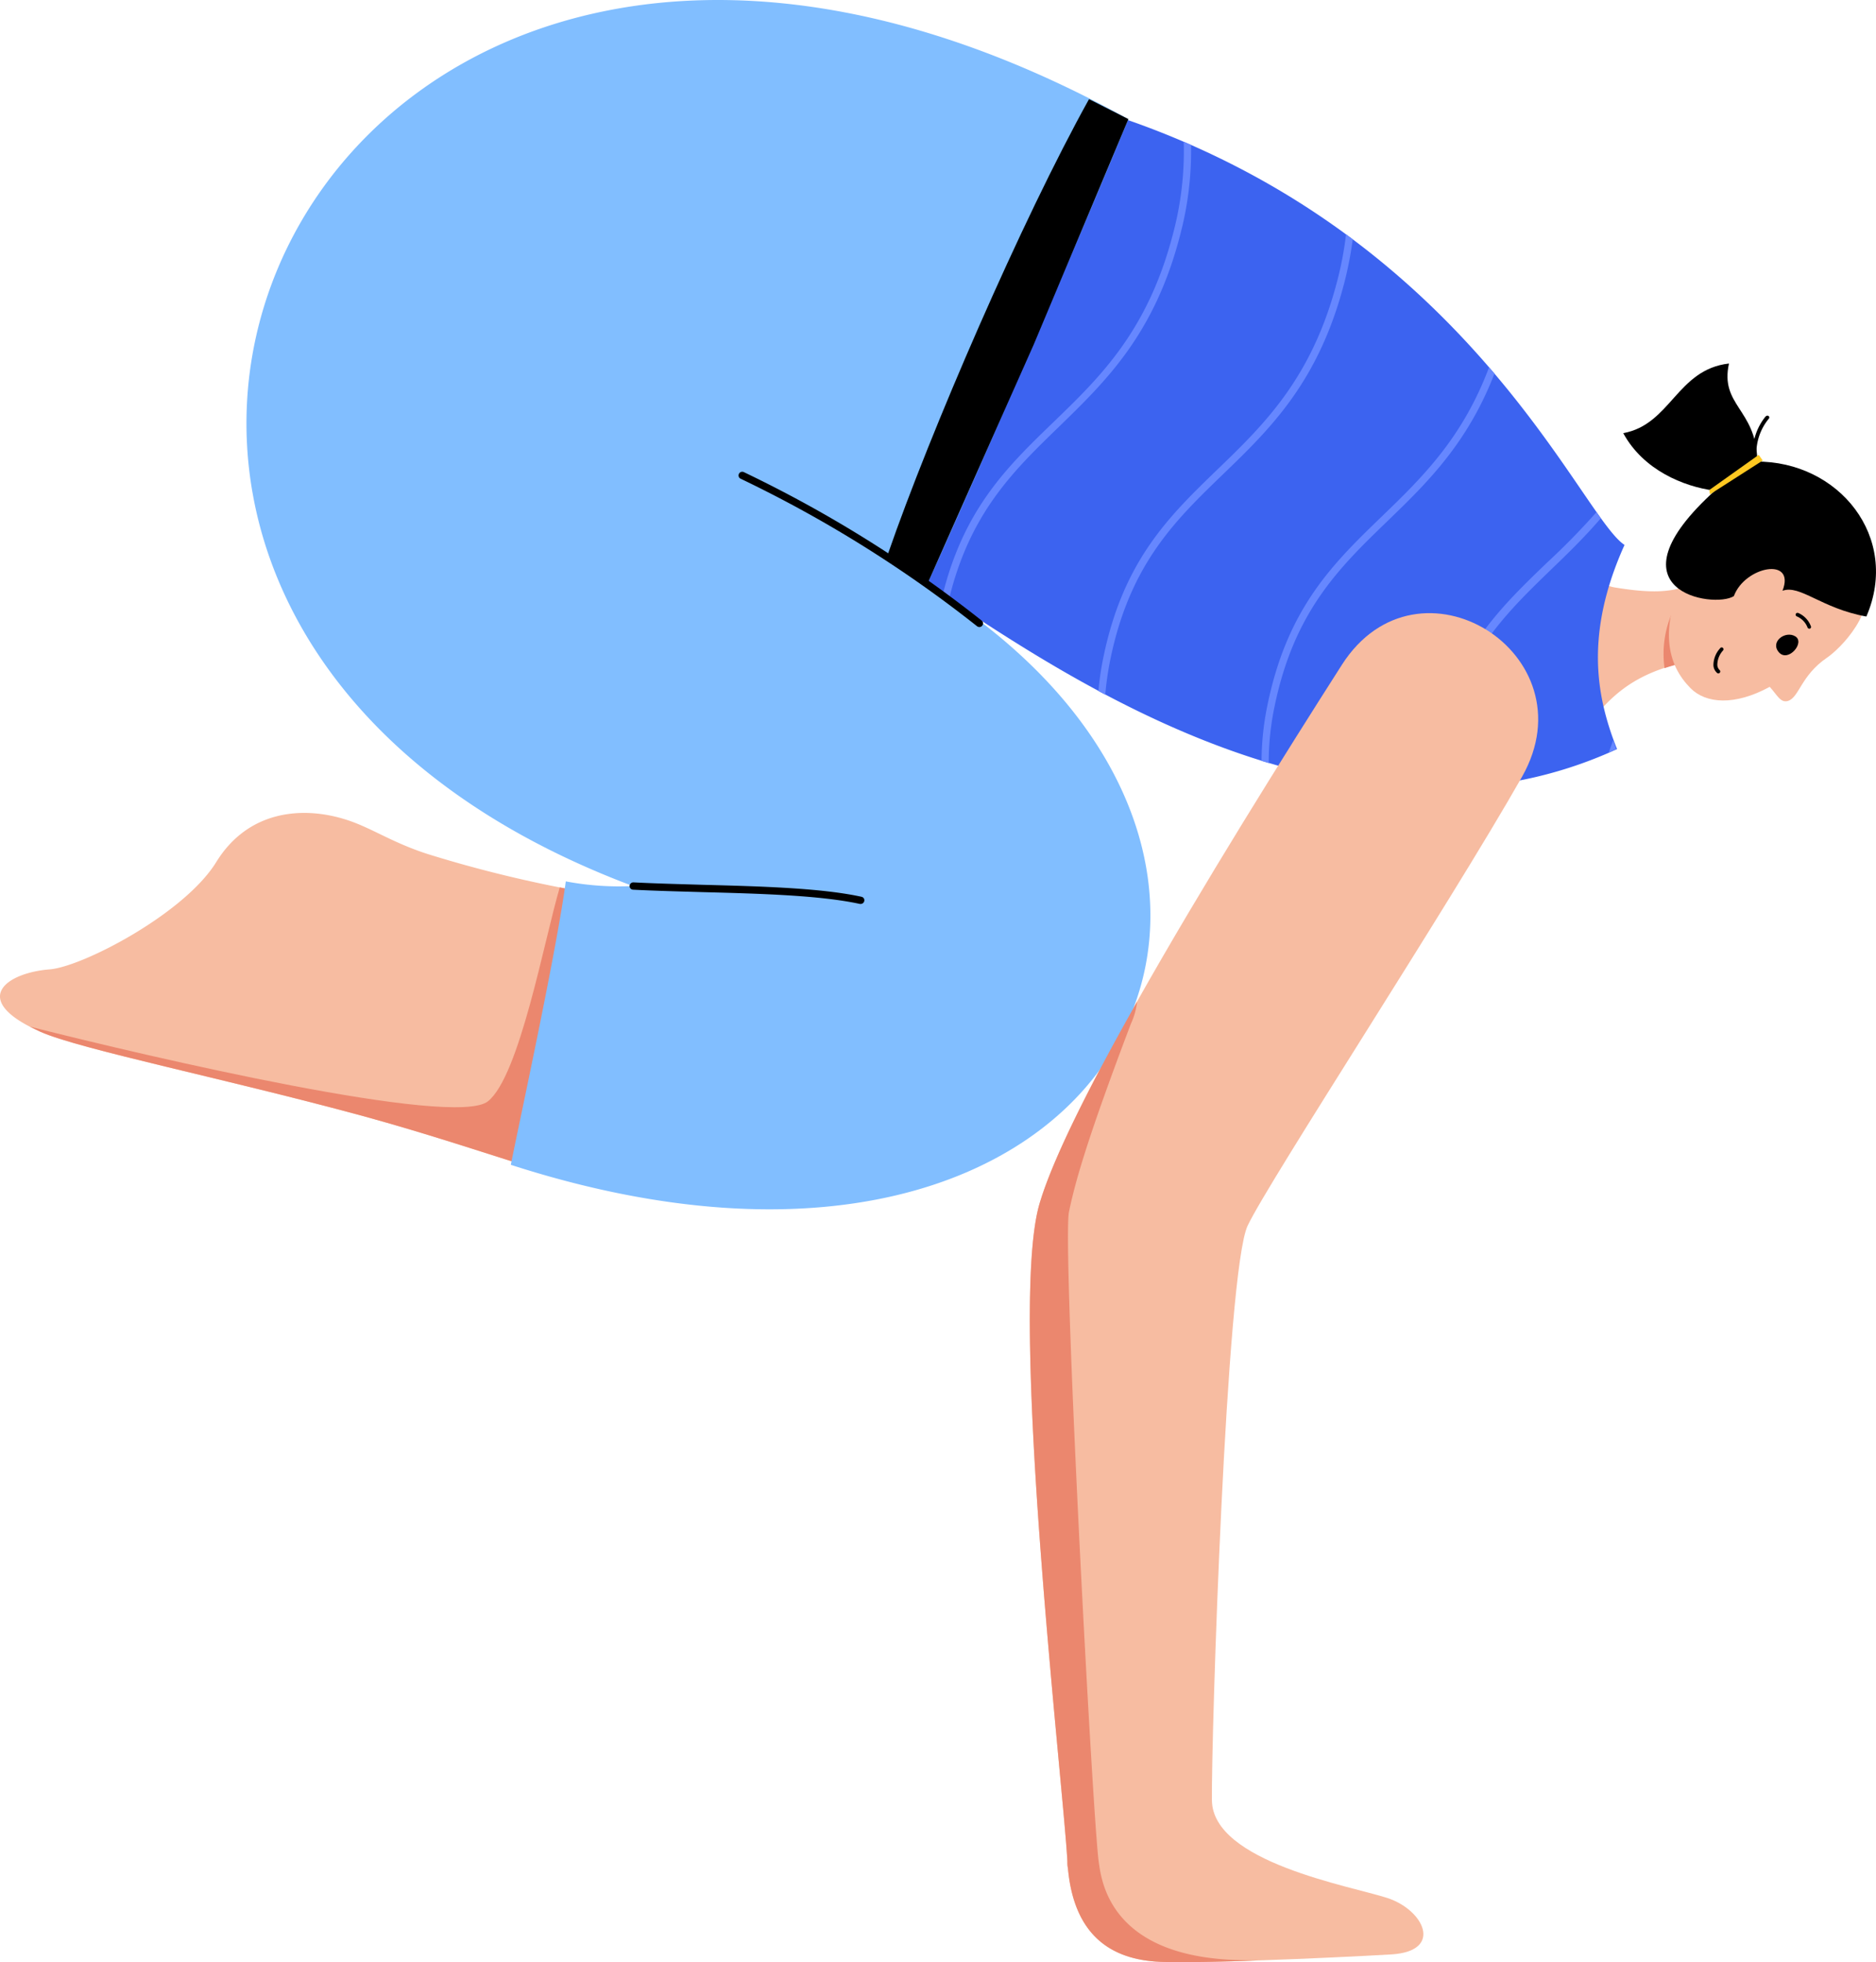 <svg xmlns="http://www.w3.org/2000/svg" viewBox="-0.003 0 246.067 257.302" style=""><g><g data-name="Layer 2"><path d="M226.72 75.09c-6 1.7-6.68 3.31-14.95 1.94-3.09-.52-5.05-4.55-6.64-5.17-2.54-1-10 7-8.13 16.72 1.58 8.26 3.19 10.53 5.56 10 6.53-1.32 6.24-7.84 15.77-11a26.66 26.66 0 0 1 3-.81l.34-.07c6.5-1.28 11.05-13.3 5.05-11.61z" fill="#f7bca1"></path><path d="M218.33 87.62a26.66 26.66 0 0 1 3-.81l-1.8-6.91a13.51 13.51 0 0 0-1.2 7.72z" fill="#eb876e"></path><path d="M147.55 15.61c-6.74 11.22-17.62 40.58-24.55 56.31q-1.08 2.46-2 4.43c14.2 9 53.87 39 91.1 21.88a37.79 37.79 0 0 1-1.47-4.36c-1.62-6-1.72-13.16 2.45-22.41-5.77-3.76-20.14-40.17-65.53-55.85z" fill="#3c63f0"></path><path d="M222 73c-4.9 9.37-3.21 14.27-.25 17.26 2 2 5.75 2.33 10.37-.19.94 1 1.4 2.15 2.39 1.85 1.48-.45 1.69-3.33 5.12-5.67 1.7-1.15 6.85-6.2 4.83-10.89z" fill="#f7bca1"></path><path d="M235.48 83.45c-1.3-.8-3.36.71-2.15 2.09s3.47-1.29 2.15-2.09z"></path><path d="M225.63 85a3.29 3.29 0 0 0-.89 2.25 1.42 1.42 0 0 0 .49 1 .23.23 0 0 0 .16.06.24.24 0 0 0 .18-.09.24.24 0 0 0 0-.33 1 1 0 0 1-.32-.69 2.82 2.82 0 0 1 .75-1.9.24.24 0 1 0-.36-.32z"></path><path d="M235.88 80.39a.26.26 0 0 0-.33.1.25.25 0 0 0 .1.33 2.56 2.56 0 0 1 1.43 1.46.24.24 0 0 0 .23.16h.07a.23.23 0 0 0 .15-.3 3.05 3.05 0 0 0-1.65-1.75z"></path><path d="M230.31 60.53c.12-1.31-5 2.83-5 3.2 0 0-.29.53-.3.54-14.69 13.25-.2 15.59 2.41 13.9 1.46-3.93 8.14-5.19 6.38-.7 2.31-.84 5.08 2.31 11 3.38 4.49-10.38-3.61-20.41-14.49-20.32z"></path><path d="M231.61 54.58a7.55 7.55 0 0 0-1.71 5.16.24.24 0 0 0 .24.25.23.23 0 0 0 .24-.23 7.12 7.12 0 0 1 1.62-4.85.24.24 0 0 0-.35-.33z"></path><path d="M226.78 47.67c-6.85.78-7.63 8-13.87 9.13 2.64 4.86 7.94 7 11.88 7.53l5.7-4.15c-.23-6.54-4.91-7.04-3.71-12.51z"></path><path fill="#ffc821" d="M224.21 64.25l.07.58 6.93-4.44-.53-.74-6.47 4.6z"></path><path d="M175.39 36.86c-3.3 12.72-9.58 18.79-15.65 24.65-6.36 6.14-12.37 11.94-15 24.6a39.1 39.1 0 0 0-.67 4.51l.9.48a40.75 40.75 0 0 1 .7-4.79c2.59-12.38 8.49-18.08 14.74-24.11s12.54-12.12 15.91-25.1a47.41 47.41 0 0 0 1.11-5.72l-.88-.65a44.17 44.17 0 0 1-1.16 6.13z" fill="#6687ff"></path><path d="M155.26 18.59a41.89 41.89 0 0 1-1.41 12.09c-3.3 12.73-9.58 18.79-15.65 24.65s-11.76 11.37-14.58 22.76l.84.55c2.74-11.34 8.41-16.84 14.4-22.64 6.16-6 12.54-12.11 15.91-25.1a42.91 42.91 0 0 0 1.45-11.9z" fill="#6687ff"></path><path d="M211 98.69l1-.46c-.15-.37-.28-.76-.42-1.14-.17.52-.38 1.05-.58 1.6z" fill="#6687ff"></path><path d="M202.82 73.87c-6.36 6.13-12.36 11.93-15 24.6a38.8 38.8 0 0 0-.71 5h1a37.94 37.94 0 0 1 .69-4.76c2.59-12.37 8.49-18.07 14.74-24.11 2.17-2.09 4.35-4.21 6.43-6.64l-.57-.8a93.4 93.4 0 0 1-6.58 6.71z" fill="#6687ff"></path><path d="M181.28 67.69c-6.36 6.14-12.36 11.94-15 24.6a36.7 36.7 0 0 0-.81 7.49l.94.29a35.86 35.86 0 0 1 .8-7.59c2.59-12.37 8.49-18.07 14.74-24.11 5.18-5 10.5-10.16 14.07-19.38l-.71-.82c-3.51 9.34-8.84 14.51-14.03 19.52z" fill="#6687ff"></path><path d="M85.47 118.43c-2.45-.33-5.1-.76-7.84-1.25-1.39-.25-2.8-.53-4.23-.81A165.66 165.66 0 0 1 56.11 112c-4.86-1.56-7.57-3.58-11-4.6-5.51-1.67-12.57-1.13-16.75 5.65S10.79 126.79 6.5 127.12c-5.44.43-10.09 3.63-2.6 7.51.42.22.89.44 1.38.67 5.2 2.31 24.46 6.19 42.34 11.06 8.45 2.31 16.45 5 23.14 7.09a85.37 85.37 0 0 0 11.94 3c17.07 2.46 33.2-33.84 2.77-38.02z" fill="#f7bca1"></path><path d="M64 144.42c-4.42 3.52-44.33-5.8-60.08-9.79.42.22.89.44 1.38.67 5.2 2.31 24.46 6.19 42.34 11.06 8.45 2.31 16.45 5 23.14 7.09l6.87-36.27c-1.39-.25-2.8-.53-4.23-.81-2.04 6.86-5.26 24.72-9.42 28.05z" fill="#eb876e"></path><path d="M176 87.19c-7.48 11.7-18.32 29-26.86 44.15-6.14 10.87-11.08 20.66-12.8 26.53-4.13 14.13 3.13 76.13 3.66 86.18 0 .31 0 .63.07.93.85 9.36 6.25 12.17 12.59 12.3 2.81.06 7.44 0 12.36-.2h.06c6.54-.22 13.56-.56 17.45-.79 6.83-.43 4.26-5.83-.57-7.4s-22.9-4.69-23-12.8 1.85-69.41 4.69-75.37 26.31-41.82 36-58.88c9.1-16.11-13.65-30.3-23.65-14.65z" fill="#f7bca1"></path><path d="M121.59 76.68C128.94 60.52 141.67 31 148 15.62 42.2-42.91-15.46 79.24 83 116.19a37.37 37.37 0 0 1-8.79-.61C73 124.72 68 147.68 67 152.75c80 25.82 112.23-40.31 54.59-76.07z" fill="#81beff"></path><path d="M144.13 244.29c-.76-4.82-4.82-81-3.92-85.37s2.71-10.39 8.13-24.69a9.17 9.17 0 0 0 .81-2.89c-6.15 10.87-11.09 20.66-12.81 26.53-4.13 14.13 3.13 76.13 3.66 86.18 0 .31 0 .63.07.93.85 9.36 6.25 12.17 12.59 12.3 2.81.06 7.44 0 12.36-.2-1.75 0-3.3-.05-4.51-.14-15.03-1.13-16.03-10.39-16.38-12.65z" fill="#eb876e"></path><path d="M97.56 61.91a.48.48 0 0 0-.64.23.47.47 0 0 0 .23.64 164.15 164.15 0 0 1 31 19.34.51.51 0 0 0 .31.11.49.49 0 0 0 .37-.18.47.47 0 0 0-.07-.67 164.77 164.77 0 0 0-31.2-19.47z"></path><path d="M116.48 72.6l5.11 4.08 14-31.51L148 15.62 142.84 13C134 28.89 122 56.67 116.48 72.6z"></path><path d="M113 117.6c-5.26-1.15-13.15-1.37-20.79-1.57-3-.09-6.2-.17-9.13-.32a.49.49 0 0 0-.5.46.47.47 0 0 0 .45.5c2.94.15 6.1.23 9.16.32 7.59.2 15.44.42 20.6 1.55h.1a.49.49 0 0 0 .47-.38.47.47 0 0 0-.36-.56z"></path></g></g></svg>
